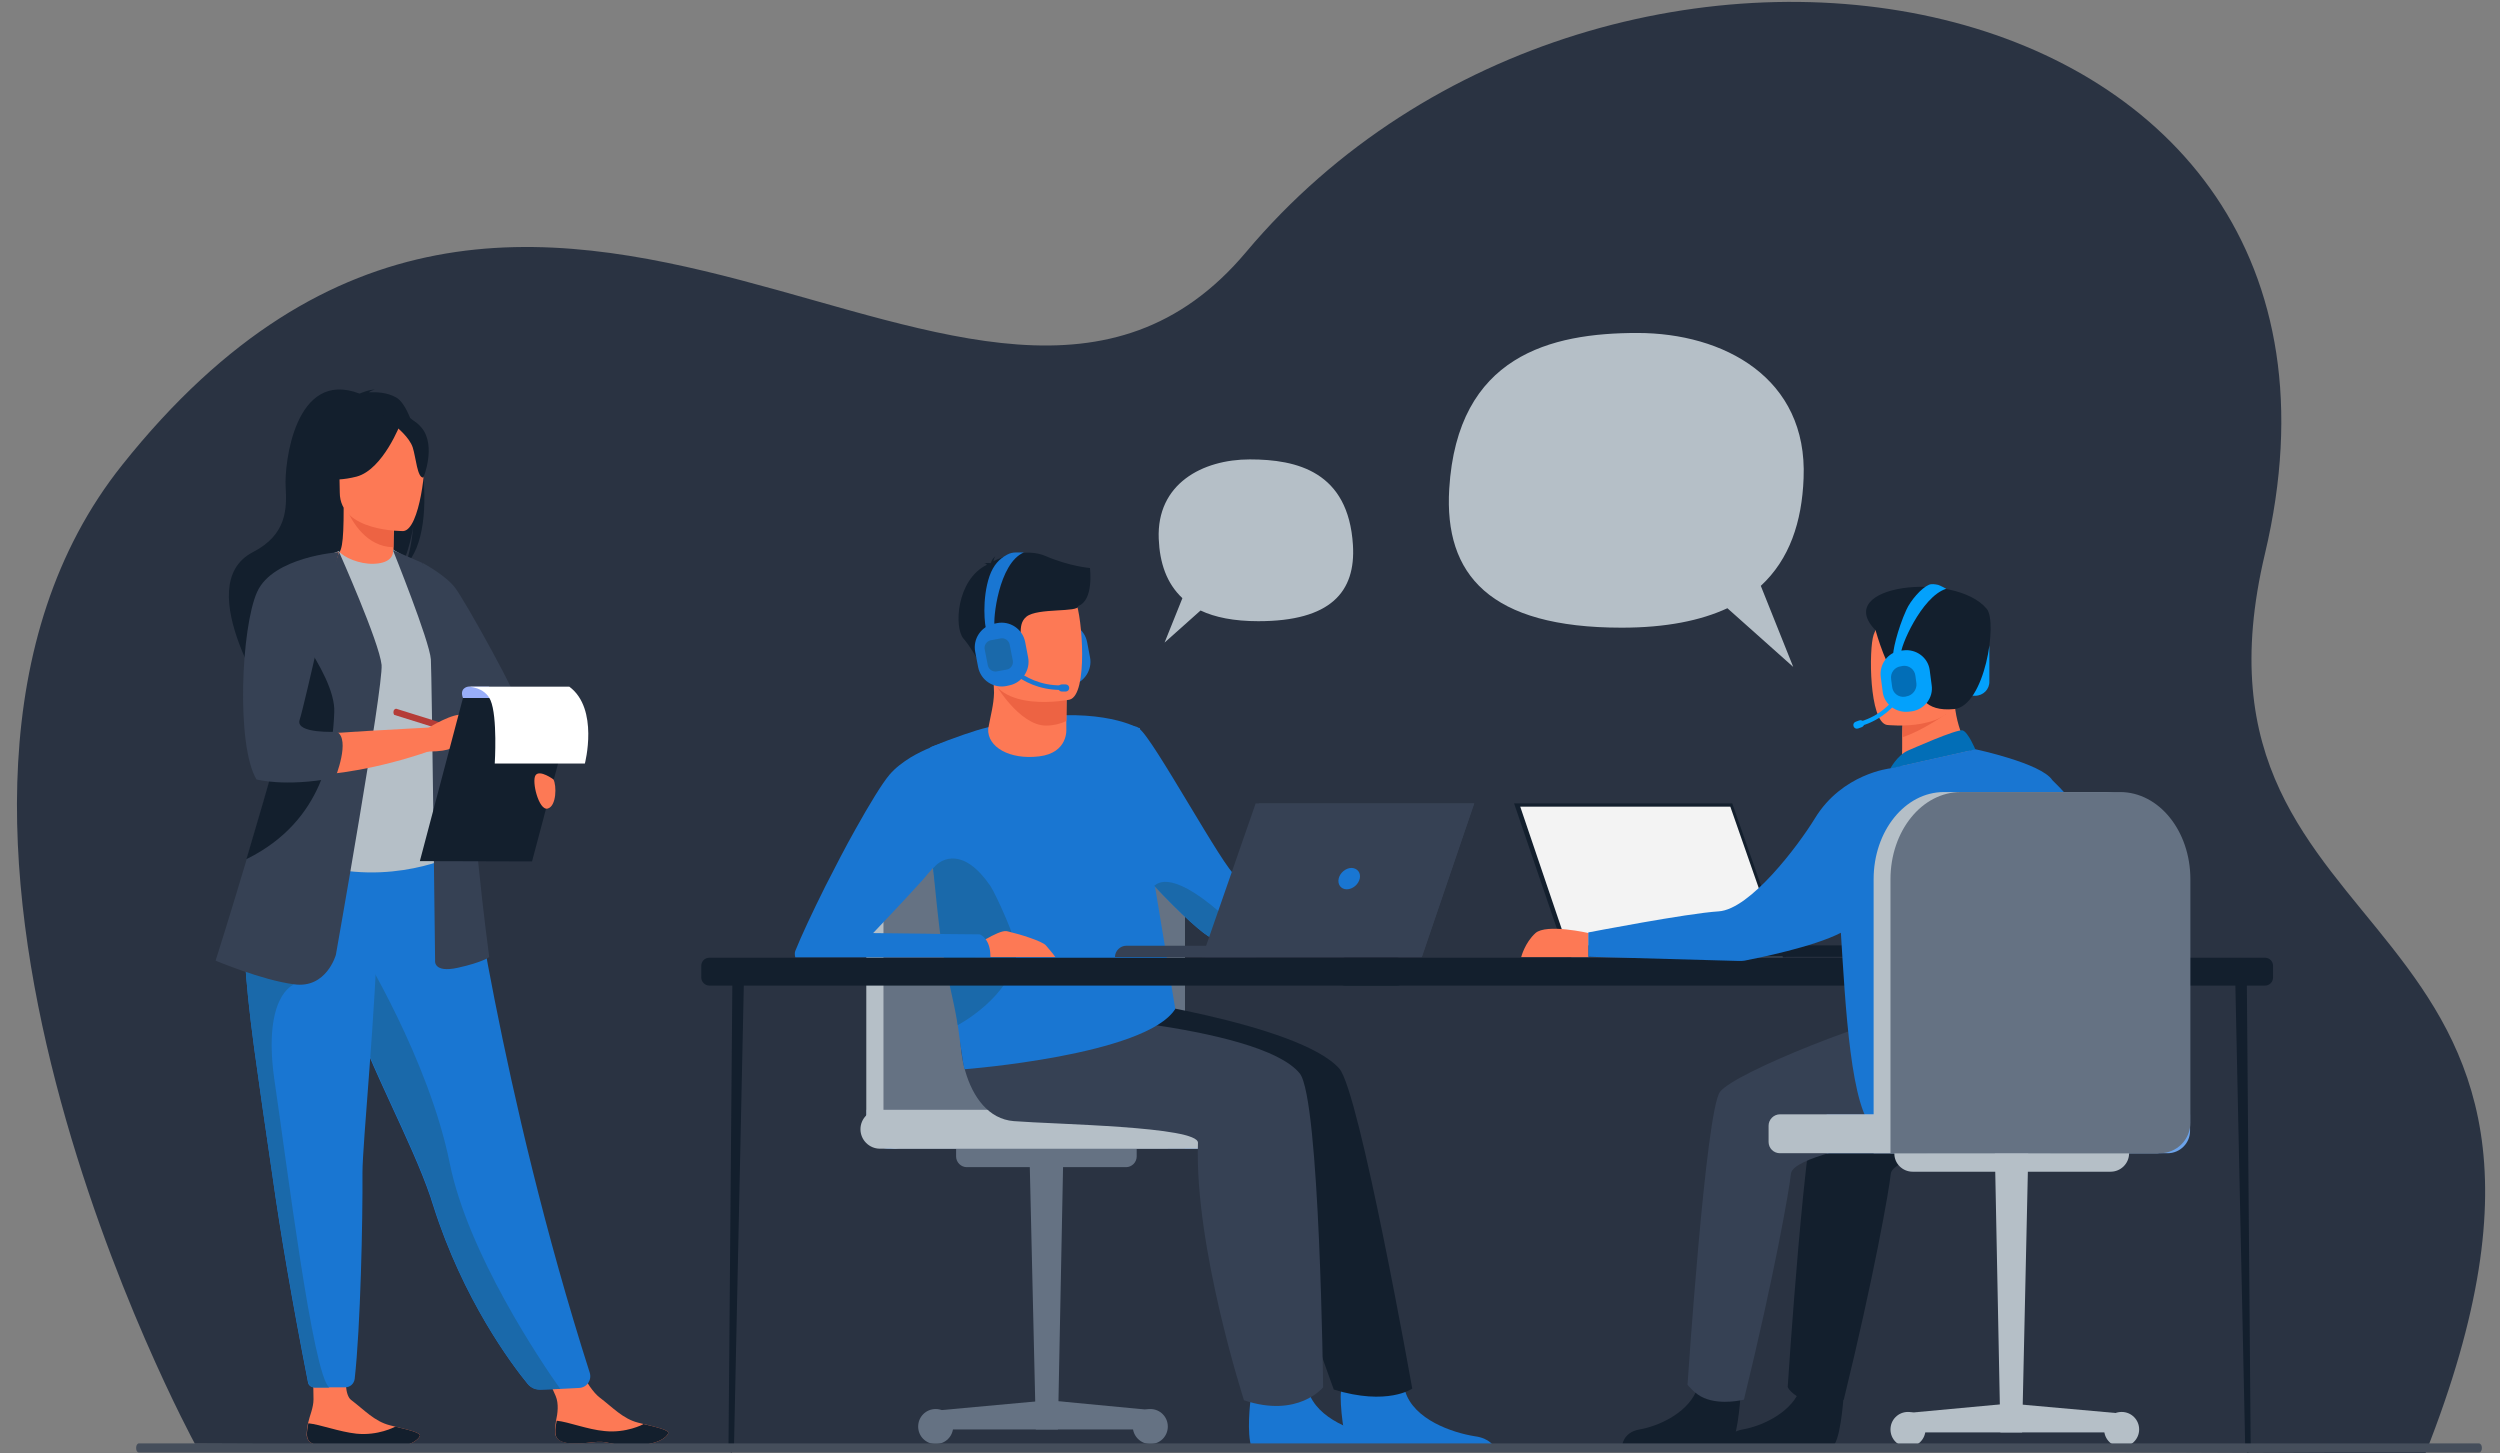 <?xml version="1.0" encoding="utf-8"?>
<!-- Generator: Adobe Illustrator 25.2.1, SVG Export Plug-In . SVG Version: 6.00 Build 0)  -->
<svg version="1.1" id="Layer_1" xmlns="http://www.w3.org/2000/svg" xmlns:xlink="http://www.w3.org/1999/xlink" x="0px" y="0px"
	 viewBox="0 0 771.1 448.3" style="enable-background:new 0 0 771.1 448.3;" xml:space="preserve">
<rect x="0" y="0" width="771.1" height="448.3" fill="#808080" stroke="none"/>
<style type="text/css">
	.st0{fill:#2A3342;}
	.st1{fill:#6CA3EA;}
	.st2{fill:#657283;}
	.st3{fill:#B5BFC7;}
	.st4{fill:#1976D2;}
	.st5{fill:#131F2D;}
	.st6{fill:#364154;}
	.st7{fill:#FD7955;}
	.st8{fill:#ED6343;}
	.st9{fill:#1A69AA;}
	.st10{fill:#4B9BA9;}
	.st11{fill:#B53C37;}
	.st12{fill:#99AEF9;}
	.st13{fill:#FFFFFF;}
	.st14{fill:#F3F3F3;}
	.st15{fill:#03A1FC;}
	.st16{fill:#026EB7;}
	.st17{fill:#454E5B;}
</style>
<g>
	<path class="st0" d="M60.1,445.3c0,0-106.8-196.1-22.4-301.9c128.5-161.3,265.1,31.3,346.6-65.6C495.8-55,741.9-11.7,698.6,170.8
		c-30.4,128,118.4,103.3,49.5,277.5L60.1,445.3z"/>
	<g>
		<g>
			<path class="st1" d="M380.1,354.3H274.3c-3.9,0-7-3.1-7-7v-5h112.8V354.3z"/>
			<g>
				<polygon class="st2" points="326.3,440.9 319.5,440.9 317.5,354.3 328,354.3 				"/>
				<polygon class="st2" points="355.9,440.9 289.6,440.9 289.6,435 323.4,431.9 355.9,435 				"/>
				<path class="st2" d="M283.2,440c0-3,2.4-5.4,5.4-5.4c3,0,5.4,2.4,5.4,5.4c0,3-2.4,5.4-5.4,5.4C285.6,445.4,283.2,443,283.2,440z
					"/>
				<path class="st2" d="M349.4,440c0-3,2.4-5.4,5.4-5.4c3,0,5.4,2.4,5.4,5.4c0,3-2.4,5.4-5.4,5.4C351.9,445.4,349.4,443,349.4,440z
					"/>
				<path class="st2" d="M347.3,360h-49.1c-1.8,0-3.3-1.5-3.3-3.3v-2.4h55.7v2.4C350.6,358.5,349.1,360,347.3,360z"/>
			</g>
			<path class="st3" d="M276.7,354.3c-5.2,0-9.5-4.2-9.5-9.5v-75.5c0-14.9,9.8-27.1,21.8-27.1h49.4c12.1,0,21.8,12.1,21.8,27.1v85
				H276.7z"/>
			<path class="st2" d="M277.7,354.3c-2.9,0-5.2-2.3-5.2-5.2v-79.8c0-14.9,9.8-27.1,21.8-27.1h49.4c12.1,0,21.8,12.1,21.8,27.1v20.5
				v64.5H277.7z"/>
			<path class="st3" d="M392.1,354.3H271.4c-3.3,0-6-2.7-6-6l0,0c0-3.3,2.7-6,6-6h120.8c3.3,0,6,2.7,6,6l0,0
				C398.1,351.6,395.4,354.3,392.1,354.3z"/>
		</g>
	</g>
	<g>
		<path class="st4" d="M461.6,447.6h-45c-2.2-2.6-3.4-15.1-3-18.2c0.1-0.6,0.9-3.6,0.9-3.6s16.6-7,18.7,2.4c0.1,0.3,0.1,0.6,0.2,0.9
			c2.7,8.8,14.6,12.8,21.5,13.9C459.4,443.6,461,446,461.6,447.6z"/>
		<path class="st5" d="M339.1,307.2c1.6,0,61.6,8.4,74,22.4c6.2,7,22.5,98.7,22.5,98.7s-7.6,5.4-24.2,0.3c0,0-22-59.4-21.1-76.1
			c0.2-4.6-53.3-6.6-62.7-8.8c-9.5-2.2-21.2-7.7-16.1-16.8C316.5,317.9,339.1,307.2,339.1,307.2z"/>
		<path class="st4" d="M431.7,447.6h-45c-2.2-2.6-1.4-12.4-1-15.6c0.1-0.6,0.1-1,0.1-1s15.4-12.3,17.5-2.9c0.1,0.3,0.1,0.6,0.2,0.9
			c2.7,8.8,14.6,12.8,21.5,13.9C429.4,443.6,431.1,446,431.7,447.6z"/>
		<path class="st6" d="M315.2,312.1c1.6,0,73.2,3.6,85.7,19c6.2,7.7,7.2,96.8,7.2,96.8s-7.7,9.6-24.4,4c0,0-15.3-47.3-14.2-79.4
			c0.2-5.1-44.5-5.7-56.8-6.7c-15.6-1.2-19.5-27.4-14.4-37.4C303.3,298.3,315.2,312.1,315.2,312.1z"/>
		<g>
			<path class="st4" d="M330.4,211.4l-0.9,0.2c-4,0.8-7.9-1.8-8.7-5.8l-0.9-4.7c-0.8-4,1.8-7.9,5.8-8.7l0.9-0.2
				c4-0.8,7.9,1.8,8.7,5.8l0.9,4.7C337,206.6,334.4,210.6,330.4,211.4z"/>
			<path class="st4" d="M362.5,311.2c-9,14.3-65,18.6-65,18.6c-0.9-2.3-5.2-39.2-5.9-41.8c-1.8-6.4-3-13.4-3.8-20.3
				c0-0.1,0-0.2,0-0.3c-1.3-11.9-1.3-23.4-1.1-30.3c0.1-4,0.3-6.4,0.3-6.6v0c0.1-0.1,0.3-0.1,0.4-0.2c3.4-1.4,6.6-2.6,9.8-3.7
				c0,0,0,0,0,0c2.6-0.9,5.1-1.7,7.6-2.3c4.3-1.2,8.2-2,11.9-2.6c4.3-0.7,8.2-1,11.8-1.1c0.2,0,0.3,0,0.5,0c0.9,0,1.8,0,2.7,0
				c8.8,0.2,14.6,1.9,17.5,3.1c0.4,0.2,0.8,0.3,1.1,0.4c0,0,0.1,0,0.1,0c0.3,0.1,0.6,0.3,0.8,0.4c0,0,0,0,0.1,0
				c0.1,0,0.2,0.1,0.3,0.1l4.6,48.5L362.5,311.2z"/>
			<path class="st4" d="M421.8,284.8c-6.4,3-44.5,5.5-48.2,4.4c-1.9-0.5-9.7-7.5-17.6-16c0,0,0,0,0,0c-7.5-8.1-15-17.5-17.6-24.3
				c-5.2-14-0.7-26.5-0.7-26.5s9.7,0,13.7,2.4c4,2.4,26.6,44.1,29.7,45.2c3,1.1,38.9,3.2,43,5.1C424,275.2,428.2,281.9,421.8,284.8z
				"/>
			<path class="st7" d="M328.9,222.4l0,2.4c0,0,0.7,7.4-8.4,8.5c-9.1,1.1-16-2.9-15.7-8.5c0.8-4.4,1.7-7.4,1.8-11.1
				c0-1.4-0.1-2.8-0.3-4.4l17.6-0.4l5.2,0.8L328.9,222.4z"/>
			<path class="st8" d="M328.9,209.6l0,12.8c-1.9,0.9-4,1.4-6.3,1.4c-8.1,0-16.1-13-16.4-14.6L328.9,209.6z"/>
			<path class="st7" d="M329.9,215.8c0,0-22.5,4.6-25.2-9.5c-2.6-14.1-7.3-23,7-26.5c14.3-3.5,18.1,1.3,20.1,5.8
				C333.8,190.1,335.7,214.3,329.9,215.8z"/>
			<path class="st5" d="M336.2,175.2c0,0-6.3-0.5-13.7-3.7c-6-2.6-13.6,0.3-16.1,1.6c0.1-0.4,0.2-0.9,0.6-1.5c0,0-1.1,0.8-1.3,1.9
				c-0.1,0.1-0.2,0.1-0.1,0.2c0,0-1.3-0.2-2.1,0.1c0,0,0.6-0.1,0.8,0.3c0,0,0.1,0.1,0.1,0.1c-9.4,4.6-10.2,19.4-7.2,22.8
				c3.6,4.1,8,13.4,8,13.4s1.6-2.2,0.9-5.8c-0.7-3.6,2.5-3.6,6.4-5.3c4-1.7,0.7-6.3,4.1-9.1c3.5-2.8,16.2-1.2,16-3.3
				C337.4,185.1,336.2,175.6,336.2,175.2z"/>
			<path class="st9" d="M295.4,316.2c-1.1-7.3-3.7-16.6-4.9-24.4c-1-6.6-2-17.1-2.7-24c0-0.1,0-0.2,0-0.3c0,0,0.1,0.2,0.2,0.1
				c2.5-3,9.3-6.3,17.5,5.7c1.6,2.4,8.4,17.2,8.1,20.2C312.5,307.2,295.4,316.2,295.4,316.2z"/>
			<path class="st7" d="M300.8,295.3c-0.2-1.1,0-2.5,0.9-4.2c0,0,1.1-0.7,2.5-1.5c2.1-1.2,4.9-2.6,6.2-2.4c0.2,0,0.5,0.1,0.9,0.2
				c3.1,0.7,10.2,2.9,11.3,4.2c0.9,1.1,2.1,2.4,2.9,3.6H300.8z"/>
			<path class="st4" d="M305.5,295.3h-60.2c-0.2-0.8-0.2-1.5,0-2c1.8-4.5,5.3-12,9.3-20c3-5.9,6.2-12.1,9.3-17.6
				c4.3-7.7,8.2-14.1,10.5-16.8c1.8-2.1,4.1-3.8,6.5-5.3c2-1.2,4.1-2.2,6-3v0c0.1-0.1,0.3-0.1,0.4-0.2c4.2-1.7,7.5-2.4,7.5-2.4
				s0,1.9,0,4.8c0,8.5-0.3,25.6-3,29.8c-0.8,1.2-2.2,2.9-3.9,5c-0.1,0.1-0.1,0.1-0.2,0.2c-1,1.1-2,2.3-3.1,3.6
				c-6.3,7-14.3,15.3-15.2,16.3c-0.1,0.1-0.1,0.1-0.1,0.1h0.1l16.9,0.2l5.2,0.1l10.7,0.1c0.7,0.3,1.3,0.8,1.8,1.5
				C305.2,291.2,305.5,293.4,305.5,295.3z"/>
			<path class="st9" d="M421.8,284.8c-6.4,3-44.5,5.5-48.2,4.4c-1.9-0.5-9.7-7.5-17.6-16c0.4,0.1,4-6,20.5,8.4c0,0,4.3,1.9,16.1,0.8
				C404.2,281.5,419.3,281.1,421.8,284.8z"/>
			<path class="st4" d="M311.3,211.4l-0.9,0.2c-4,0.8-7.9-1.8-8.7-5.8l-0.9-4.7c-0.8-4,1.8-7.9,5.8-8.7l0.9-0.2
				c4-0.8,7.9,1.8,8.7,5.8l0.9,4.7C317.9,206.6,315.3,210.6,311.3,211.4z"/>
			<g>
				<path class="st4" d="M304.3,194.5c-0.6-1.1-1.5-9.8,0.9-16.8c1.2-3.4,3-5.3,5.4-6.6c0.9-0.5,1.8-0.7,2.8-0.7l2.4,0
					c-7.8,3.3-9.6,20.9-9,22.8c0-0.1,0-0.1-0.1-0.1L304.3,194.5z"/>
			</g>
			<g>
				<path class="st4" d="M327.1,212.8c-13.1,0-19.6-10.3-19.6-10.5l1.2-0.7L308,202l0.6-0.4c0.1,0.1,6.2,9.8,18.5,9.8
					c0.1,0,0.2,0,0.2,0l0,1.4C327.2,212.8,327.1,212.8,327.1,212.8z"/>
			</g>
			<path class="st9" d="M310.6,206.5l-3.2,0.6c-1.2,0.2-2.4-0.6-2.7-1.8l-1-5.1c-0.2-1.2,0.6-2.4,1.8-2.7l3.2-0.6
				c1.2-0.2,2.4,0.6,2.7,1.8l1,5.1C312.6,205,311.8,206.3,310.6,206.5z"/>
			<path class="st4" d="M328.7,213.3h-1.2c-0.6,0-1.1-0.5-1.1-1.1l0,0c0-0.6,0.5-1.1,1.1-1.1h1.2c0.6,0,1.1,0.5,1.1,1.1l0,0
				C329.8,212.8,329.3,213.3,328.7,213.3z"/>
		</g>
	</g>
	<g>
		<g>
			<path class="st7" d="M171.2,441.9c0.3,3.6,5.4,3.7,11.2,3c5.8-0.7,4.3,0.8,12.4,0.9c8.1,0.1,10.9-2.6,11.3-3.7
				c0.4-1-3.6-1.9-7.7-2.9c-0.5-0.1-1.1-0.3-1.6-0.4c-4.7-1.2-7.8-4.7-11.9-7.8c-3.8-2.9-8.7-13.5-8.7-13.5L165,417
				c0,0,4.7,9.5,6.4,13.6c1,2.4,0.6,5.4,0.1,7.6C171.4,439.4,171.1,440.7,171.2,441.9z"/>
			<path class="st5" d="M182.4,444.9c5.8-0.7,4.3,0.8,12.4,0.9c8.1,0.1,10.9-2.6,11.3-3.7c0.4-1-3.6-1.9-7.7-2.9l0,0.1
				c0,0-5.2,2.8-11.9,2.1c-5.4-0.5-11-2.8-14.8-3.2c-0.2,1.2-0.5,2.5-0.4,3.8C171.5,445.6,176.6,445.6,182.4,444.9z"/>
		</g>
		<g>
			<path class="st7" d="M94.6,442.7c0.3,3.6,5.4,3.7,11.2,3c5.8-0.7,4.3,0.8,12.4,0.9c8.1,0.1,10.9-2.6,11.3-3.7
				c0.4-1-3.6-1.9-7.7-2.9c-0.5-0.1-1.1-0.3-1.6-0.4c-4.7-1.2-7.8-4.7-11.9-7.8c-3.8-2.9,0-20.2,0-20.2l-12.2-1.2
				c0,0,0.6,14.6,0.6,21.2c0,2.6-1.2,5.1-1.7,7.4C94.8,440.2,94.6,441.4,94.6,442.7z"/>
			<path class="st5" d="M105.8,445.7c5.8-0.7,4.3,0.8,12.4,0.9c8.1,0.1,10.9-2.6,11.3-3.7c0.4-1-3.6-1.9-7.7-2.9l0,0.1
				c0,0-5.2,2.8-11.9,2.1c-5.4-0.6-11-2.8-14.8-3.2c-0.2,1.2-0.5,2.5-0.4,3.8C94.9,446.3,100,446.4,105.8,445.7z"/>
		</g>
		<path class="st5" d="M130.2,143.7c2.1-8.6-0.9-12.7-3.7-14.8c-1.3-3.2-2.8-5.5-4.3-6.3c-2.8-1.6-6.1-1.7-8.4-1.6
			c0.6-0.6,1.8-0.8,1.8-0.8c-1.4-0.2-4.7,1.2-4.7,1.2c-20-7.7-23.2,21.8-22.8,28.6c0.4,6.9,0.4,14.9-10.1,20.3
			c-19.9,10.3,6.6,49.1,6.6,49.1c-0.5-5.5,25-34.8,38.4-43.5c3.2-4.8,4.4-13.2,4.5-13.9c-0.6,6.7-1.7,10.4-2.7,12.6
			C130.9,169,131.8,155.5,130.2,143.7z"/>
		<path class="st7" d="M122.3,176.3c0.1,0-6.4,3.4-11.3,2.1c-4.6-1.3-7.6-7.2-7.5-7.2c1.9-0.4,2.5-3.1,2.5-14.6l0.9,0.2l14.8,2.9
			c0,0-0.3,4.7-0.3,9.1C121.2,172.4,121.5,175.9,122.3,176.3z"/>
		<path class="st8" d="M121.6,159.7c0,0-0.3,4.7-0.3,9.1c-8.3-0.2-12.7-7.8-14.5-12L121.6,159.7z"/>
		<path class="st4" d="M181.9,423.4c0.7,2.3-0.9,4.6-3.3,4.7l-5.8,0.3l-6.1,0.2c-1.5,0-3-0.6-4-1.8c-4.9-6-19.9-26-29.1-55
			c-0.3-0.8-0.5-1.6-0.8-2.5c-6-17.6-18.5-39.6-25.1-59.6c-1-3.2-2-6.2-2.8-9c-0.3-0.9-0.5-1.8-0.8-2.7c-4.9-16.9-6.3-27.9-7.6-39.8
			l47.5,0.4C144.1,258.6,154.1,336.4,181.9,423.4z"/>
		<path class="st3" d="M137.5,231.3c-0.1,22.6,3.3,32.3,3.3,32.3s-20.4,10.3-44.6,2.7c-0.3-0.1-6.6-37.4-6-40.8
			c1.1-6.3,1.1-12.8,0.6-19c-1.5-16.3-5.9-29.8-5.9-29.8c6.6-1.5,12.8-4.1,19.6-6.7c1.6,2,6.4,4,10.6,3.9c4.8-0.1,6.4-2.2,6.1-4.4
			c5.1,2.9,9.2,5.6,9.2,5.6c4.4,7.6,13.2,14.9,13.9,26.6C144.5,204.7,137.5,230.7,137.5,231.3z"/>
		<path class="st10" d="M96.6,233.8c-2.1,2.9-6.1,20.8-16,23.1c5.1-12.7,9-18.3,9.6-22.2c1.1-7.3,1.1-14.9,0.6-22
			c3.3-5.8,5.8-9.8,5.8-9.8c0.3-0.9,5.3-16.4,6.9-2.6C105,214.1,98.9,230.5,96.6,233.8z"/>
		<path class="st6" d="M130.3,173.6c0,0,7.1,3.8,10,7.6c3,3.8,20.4,35.1,20.4,38.2c0,3.1-17.7,1.1-17.7,1.1L130.3,173.6z"/>
		<path class="st7" d="M124.4,163.8c0,0-19.6,0.3-19.6-11.9c0-12.2-2.6-20.4,10-21.1c12.5-0.7,15,3.9,16,8
			C131.7,142.9,129.5,163.4,124.4,163.8z"/>
		<path class="st5" d="M123.6,130.5c0,0-5.4,14.3-13.6,16.5c-8.2,2.1-11.8-0.1-11.8-0.1s6.3-5,7.6-13.8
			C105.9,133.1,119.6,123.7,123.6,130.5z"/>
		<path class="st5" d="M122.3,131.7c0,0,4,3.2,5,6.3c1,3.1,1.4,9.5,3.3,9.3c0,0,4-9.7-0.5-15.3C125.3,126.2,122.3,131.7,122.3,131.7
			z"/>
		<path class="st6" d="M121.2,169.7c0,0,11.3,28,11.7,33.7c0.3,5.7,1.3,92.8,1.3,92.8s-0.7,4,7,2.3c7.7-1.7,9.7-3.3,9.7-3.3
			s-7.3-53.7-5.3-72.4c2-18.7-15.4-49.2-15.4-49.2L121.2,169.7z"/>
		<path class="st9" d="M172.8,428.4l-6.6,0.2c-1.2,0-2.3-0.5-3.1-1.4c-4.5-5.4-20.1-25.7-29.4-55.5c-0.3-0.8-0.5-1.6-0.8-2.5
			c-6-17.6-18.5-39.6-25.1-59.6c-1-3.2-2-6.2-2.8-9c-0.3-0.9-0.5-1.8-0.8-2.7l7-5.3c0,0,21,34,27.5,66.1
			C144.3,386.6,166.9,420.1,172.8,428.4z"/>
		<path class="st4" d="M111.8,361.7c0.1,14.7-0.6,47.6-2.4,63.6c-0.2,1.5-1.4,2.6-2.9,2.6h-5c-2.1,0-3.7,0-4.7,0
			c-0.9,0-1.7-0.7-1.8-1.5c-4.9-25.1-8.5-46-11-64c-2.2-15.1-4.1-28-5.6-39.1c-1.5-11.2-2.5-20.6-2.9-28.5c-0.1-1.2-0.1-2.5-0.1-3.6
			c0-1.2,0-2.3,0-3.5l41.1-4C116,310.9,111.8,352.7,111.8,361.7z"/>
		<path class="st9" d="M101.6,428c-1.9,0-3.3,0-4.4,0c-1.1,0-2-0.8-2.2-1.9c-4.9-25-8.4-45.7-11-63.7c-2.2-15.1-4.1-28-5.6-39.1
			c-1.5-11.2-2.5-20.6-2.9-28.5l15.1,8.9c0,0-9.6,3.4-6,29.1C88.4,358.4,96.5,424.3,101.6,428z"/>
		<path class="st6" d="M103.6,294.5c0,0-2.9,10.5-12.9,9.1c-10-1.3-24.2-7.3-24.2-7.3s4.3-13.5,9.6-31.3
			c6.4-21.5,14.4-49.2,18.2-66.7c1.1-4.9,1.8-9,2-11.9l8.3-16.1c0,0,12.4,27.8,13.1,34.8C118.2,212.1,103.6,294.5,103.6,294.5z"/>
		<path class="st5" d="M103.1,219.7c-0.4,11.3-3.1,33.4-26.9,45.2c-0.1,0-0.1,0.1-0.2,0.1c6.4-21.5,14.4-49.2,18.2-66.7
			C98.5,204.8,103.4,213.5,103.1,219.7z"/>
		<path class="st7" d="M93.6,204l11-33.8c0,0-13.8,4.1-20.8,7.6c0,0-4.3,5.6-7,18.5c0,0-2.8,31,3.5,42.4c0,0,20,4,52.1-7v-7.3
			c0,0-35,1.8-42.2,2.7L93.6,204z"/>
		<path class="st6" d="M104.5,170.3c0,0-20.3,1.4-25.2,12.3c-4.9,10.9-6.5,47.2-0.2,57.8c0,0,8.6,2.4,23.7-0.4
			c0.2,0,0.4-0.1,0.6-0.1c0,0,4.8-11.8,0.5-14.2c0,0-12.8,0.7-11.5-3.6C93.8,218,104.5,170.3,104.5,170.3z"/>
		<g>
			<path class="st11" d="M155.5,229l-0.6,1.9l-33.3-10.4c0,0-0.4-0.5-0.2-1.2c0.2-0.7,0.8-0.7,0.8-0.7L155.5,229z"/>
			<polygon class="st11" points="157.9,230.8 155.5,229 154.9,230.9 			"/>
		</g>
		<path class="st7" d="M132.3,224.4c0,0,7.6-4.7,10.7-3.9c3.2,0.7,11.3,6.6,7.4,7.8c-3.9,1.3-7-0.1-8.5,0.9
			c-1.5,0.9-2.6,2.6-9.6,2.6C125.3,231.7,132.3,224.4,132.3,224.4z"/>
		<g>
			<polygon class="st5" points="129.5,265.6 164.1,265.7 177.5,215.3 142.8,215.3 			"/>
			<path class="st12" d="M144.3,211.8c0,0-2.7,0.4-1.5,3.5h11.8l-3.8-3.5H144.3z"/>
			<path class="st13" d="M144.3,211.8c0,0,5.2,0,7,4.2c2.2,5.1,1.3,19.5,1.3,19.5h27.8c0,0,4.4-16.9-4.8-23.7H144.3z"/>
		</g>
		<path class="st7" d="M170.7,240.4c0,0-4.2-3.1-5.5-1.3c-1.3,1.8,1,11,3.7,10.3C171.7,248.7,171.7,242.2,170.7,240.4z"/>
	</g>
	<path class="st3" d="M357.4,166.2c-0.7-17,13.5-24.5,28.1-24.5c14.6,0,30.4,3.8,31.8,26.4c0.9,14.5-6.9,23.5-29.2,23.5
		c-7.5,0-13.4-1.2-17.8-3.3l-11.1,9.9l5.5-13.7C359.8,179.9,357.7,173.6,357.4,166.2z"/>
	<path class="st3" d="M556.3,147.5c1.3-31-24.7-44.8-51.3-44.8c-26.6,0-55.5,6.9-58,48.1c-1.6,26.5,12.5,42.8,53.2,42.8
		c13.7,0,24.4-2.2,32.6-6l20.3,18.1l-10-25C552,172.5,555.8,160.9,556.3,147.5z"/>
	<g>
		<g>
			<g>
				<path class="st5" d="M225.6,448L225.6,448c-0.5,0-0.9-1-0.9-2.2l1.2-144.4l3.6-1.1l-3.1,145.6C226.4,447,226,448,225.6,448z"/>
			</g>
			<path class="st5" d="M218.8,304h212.1c1.4,0,2.5-1.1,2.5-2.5v-3.6c0-1.4-1.1-2.5-2.5-2.5H218.8c-1.4,0-2.5,1.1-2.5,2.5v3.6
				C216.3,302.8,217.4,304,218.8,304z"/>
		</g>
		<g>
			<path class="st5" d="M693.3,448L693.3,448c0.5,0,0.9-1,0.9-2.2l-1.2-144.4l-3.6-1.1l3.1,145.6C692.4,447,692.8,448,693.3,448z"/>
		</g>
		<path class="st5" d="M414.9,304h283.7c1.4,0,2.5-1.1,2.5-2.5v-3.6c0-1.4-1.1-2.5-2.5-2.5H414.9c-1.4,0-2.5,1.1-2.5,2.5v3.6
			C412.3,302.8,413.5,304,414.9,304z"/>
	</g>
	<g>
		<path class="st6" d="M387.5,295.2h-43.6l0,0c0-1.9,1.6-3.5,3.5-3.5h40.1V295.2z"/>
		<polygon class="st6" points="454.7,247.8 438.5,295.2 370.8,295.2 387.3,247.8 		"/>
		<polygon class="st6" points="454.7,247.8 438.7,294.8 438.5,295.2 371.7,295.2 388.3,247.8 		"/>
		<path class="st4" d="M419.4,271c-0.4,1.8-2.2,3.3-4,3.3c-1.8,0-2.9-1.5-2.5-3.3c0.4-1.8,2.2-3.3,4-3.3
			C418.7,267.8,419.8,269.2,419.4,271z"/>
	</g>
	<g>
		<polygon class="st5" points="467,247.8 483.2,295.2 550.9,295.2 534.3,247.8 		"/>
		<polygon class="st14" points="468.9,248.8 484.5,294.8 484.7,295.2 549.9,295.2 533.7,248.8 		"/>
		<path class="st5" d="M483.2,295.2l94.5-0.1l0,0c0-1.9-1.6-3.5-3.5-3.5h-92L483.2,295.2z"/>
	</g>
	<g>
		<path class="st15" d="M609.2,214.6h-6.4c-2.4,0-4.4-2-4.4-4.4V200c0-2.4,2-4.4,4.4-4.4h6.4c2.4,0,4.4,2,4.4,4.4v10.1
			C613.7,212.6,611.7,214.6,609.2,214.6z"/>
		<g>
			<g>
				<path class="st5" d="M568.6,431.2c0,0-1,14.9-3.8,15.1c-0.4,0-14.6,0-14.6,0l-18.1-0.1c0,0,0.1-4.4,5.4-5.3
					c5.3-0.9,14.2-4.6,17.4-11.6C558.2,421.9,568.6,431.2,568.6,431.2z"/>
				<path class="st5" d="M620.5,309c0.7,0.6,19.2,20.6,17.6,36c-0.4,4.5-4.3,7.9-8.9,7.9h-22.5c0,0-22.9,4.1-23.5,9.1
					c-0.5,5-5.2,31.7-14.5,69.7c0,0-6.9,2.4-11,0.7c-5.5-2.2-6.3-4.6-6.3-4.6s5.5-85.1,9.9-91.1c4.4-6,49.5-23.8,64.1-25.6
					C640,309.3,620.5,309,620.5,309z"/>
				<path class="st7" d="M490,287.8c0,0-13-3-16.4,0c-3.3,3-4.4,7.4-4.4,7.4H490V287.8z"/>
				<path class="st5" d="M536.8,431.2c0,0-1,14.9-3.8,15.1c-0.4,0-14.6,0-14.6,0l-18.1-0.1c0,0,0.1-4.4,5.4-5.3
					c5.3-0.9,14.2-4.6,17.4-11.6C526.5,421.9,536.8,431.2,536.8,431.2z"/>
				<path class="st6" d="M637.5,309c0.5,0.4,4.5,11.2,7.2,23.4c2.3,10.5-5.7,20.5-16.5,20.5h-52.3c0,0-22.9,4.1-23.5,9.1
					c-0.5,5-5.2,31.7-14.5,69.7c0,0-6.9,1.8-12.3-0.5c-2.9-1.2-5.1-4.1-5.1-4.1s5.6-84.3,10-90.3c4.4-6,49.5-23.8,64.1-25.6
					C609.2,309.3,637.5,309,637.5,309z"/>
				<path class="st7" d="M608.5,232.9l-8.1,7.8l-13.8,0c0-1.1,0-5.7,0.1-9.9c0-0.2,0-0.5,0-0.7c0-0.9,0-1.8,0-2.6c0-2.3,0.1-4,0.1-4
					l3.5-2.4l7.9-5.4l4.3-2.9c0,0.1,0.4,3.9,0.4,4.4C603.8,227,608.5,232.9,608.5,232.9z"/>
				<path class="st16" d="M588.5,231.5c0.3-0.1,15.2-6.8,16.9-6.2c1.7,0.6,3.9,5.9,3.9,5.9l-26.3,5.9
					C583,237.2,585.1,233,588.5,231.5z"/>
				<path class="st4" d="M653,276.2c-2.8-17.5-14.8-30.6-20-35.6c-3.4-5.2-23.7-9.5-23.7-9.5s-16.8,3.8-26.3,5.9
					c0,0-14.8,1.6-23.2,15.4c-5.2,8.5-20,28.1-29.7,28.7c-9.7,0.6-40.2,6.5-40.2,6.5v7.5l46.5,1.3c0.6,0,1.1,0,1.7-0.1
					c4-0.8,21.2-4.2,29.7-8.6c1.4,22,3,55.5,10.6,60.8c8.1,5.6,65.2,6.4,71.2-2.2c3.1-4.4-0.7-30.4-5.4-55.5
					C650.2,288.2,654.2,283.6,653,276.2z"/>
				<path class="st8" d="M600.3,220.2l-0.7,0.4c0,0-6.5,4.7-12.8,6.8c0-2.3,0.1-4,0.1-4l3.5-2.4L600.3,220.2z"/>
				<path class="st7" d="M582,223.6c0,0,21.2,2.5,22.6-10.7c1.4-13.2,5-21.8-8.5-24c-13.5-2.2-16.6,2.6-18.2,6.9
					C576.4,200.1,576.5,222.6,582,223.6z"/>
				<path class="st5" d="M578.5,194.4c0,0,4,14.4,6.9,13.2c2.9-1.2,5.5-2.2,5.9,2.3c0.4,4.5,2.1,9.7,11.5,8.8
					c9.4-1,13.4-26.8,10-30.9C603,176,564.8,180.4,578.5,194.4z"/>
			</g>
			<g>
				<path class="st1" d="M563.4,355.7h105.2c3.8,0,6.9-3.1,6.9-6.9v-5H563.4V355.7z"/>
				<path class="st3" d="M549,355.7h83.1c1.9,0,3.5-1.6,3.5-3.5v-5c0-1.9-1.6-3.5-3.5-3.5H549c-1.9,0-3.5,1.6-3.5,3.5v5
					C545.5,354.2,547.1,355.7,549,355.7z"/>
				<g>
					<polygon class="st3" points="617,441.8 623.7,441.8 625.6,355.7 615.3,355.7 					"/>
					<polygon class="st3" points="587.5,441.8 653.4,441.8 653.4,435.9 619.8,432.9 587.5,435.9 					"/>
					<path class="st3" d="M659.8,440.9c0-3-2.4-5.4-5.4-5.4c-3,0-5.4,2.4-5.4,5.4c0,3,2.4,5.4,5.4,5.4
						C657.3,446.3,659.8,443.9,659.8,440.9z"/>
					<path class="st3" d="M593.9,440.9c0-3-2.4-5.4-5.4-5.4s-5.4,2.4-5.4,5.4c0,3,2.4,5.4,5.4,5.4S593.9,443.9,593.9,440.9z"/>
					<path class="st3" d="M589.9,361.4H651c3.1,0,5.7-2.5,5.7-5.7l0,0h-72.4l0,0C584.2,358.8,586.8,361.4,589.9,361.4z"/>
				</g>
				<path class="st3" d="M665.2,355.7c2.8,0,5.2-2.3,5.2-5.2v-79.3c0-14.9-9.7-26.9-21.7-26.9h-49.1c-12,0-21.7,12-21.7,26.9v84.5
					H665.2z"/>
				<path class="st2" d="M666.2,355.7c5.2,0,9.4-4.2,9.4-9.4v-75.1c0-14.9-9.7-26.9-21.7-26.9h-49.1c-12,0-21.7,12-21.7,26.9v84.5
					H666.2z"/>
			</g>
		</g>
		<g>
			<g>
				<path class="st15" d="M574.4,223.8c12.1-3.8,15.1-15.3,15.1-15.4l-1.3-0.3l0.6,0.2l-0.6-0.2c0,0.1-2.8,10.9-14.2,14.4
					c-0.1,0-0.2,0-0.2,0.1l0.4,1.3C574.3,223.9,574.4,223.9,574.4,223.8z"/>
			</g>
			<path class="st15" d="M573.1,224.7l1.1-0.4c0.6-0.2,0.9-0.8,0.7-1.4l0,0c-0.2-0.6-0.8-0.9-1.4-0.7l-1.1,0.4
				c-0.6,0.2-0.9,0.8-0.7,1.4l0,0C571.9,224.6,572.5,224.9,573.1,224.7z"/>
		</g>
		<g>
			<path class="st15" d="M589.7,219.4l-0.9,0.1c-3.9,0.5-7.6-2.2-8.1-6.1l-0.6-4.6c-0.5-3.9,2.2-7.6,6.1-8.1l0.9-0.1
				c3.9-0.5,7.6,2.2,8.1,6.1l0.6,4.6C596.4,215.2,593.6,218.8,589.7,219.4z"/>
			<g>
				<path class="st15" d="M584,202.6c-0.5-1,1.3-8.6,4-14.5c1.3-2.9,4.6-6.7,6.9-7.7c0.8-0.4,2-0.2,2.9,0c0.7,0.2,2.5,1.2,2.5,1.2
					c-7.7,2.4-14.4,18.4-13.9,20c0-0.1,0-0.1-0.1-0.1L584,202.6z"/>
			</g>
			<path class="st16" d="M588,214.8l-0.4,0.1c-2,0.3-3.8-1.1-4-3.1l-0.3-2.3c-0.3-2,1.1-3.8,3.1-4l0.4-0.1c2-0.3,3.8,1.1,4,3.1
				l0.3,2.3C591.3,212.7,589.9,214.5,588,214.8z"/>
		</g>
	</g>
	<path class="st17" d="M765.5,446.4v0.4c0,0.6-0.4,1.2-0.8,1.2H42.8c-0.4,0-0.8-0.5-0.8-1.2v-0.4c0-0.6,0.4-1.2,0.8-1.2h721.9
		C765.1,445.3,765.5,445.8,765.5,446.4z"/>
</g>
</svg>
